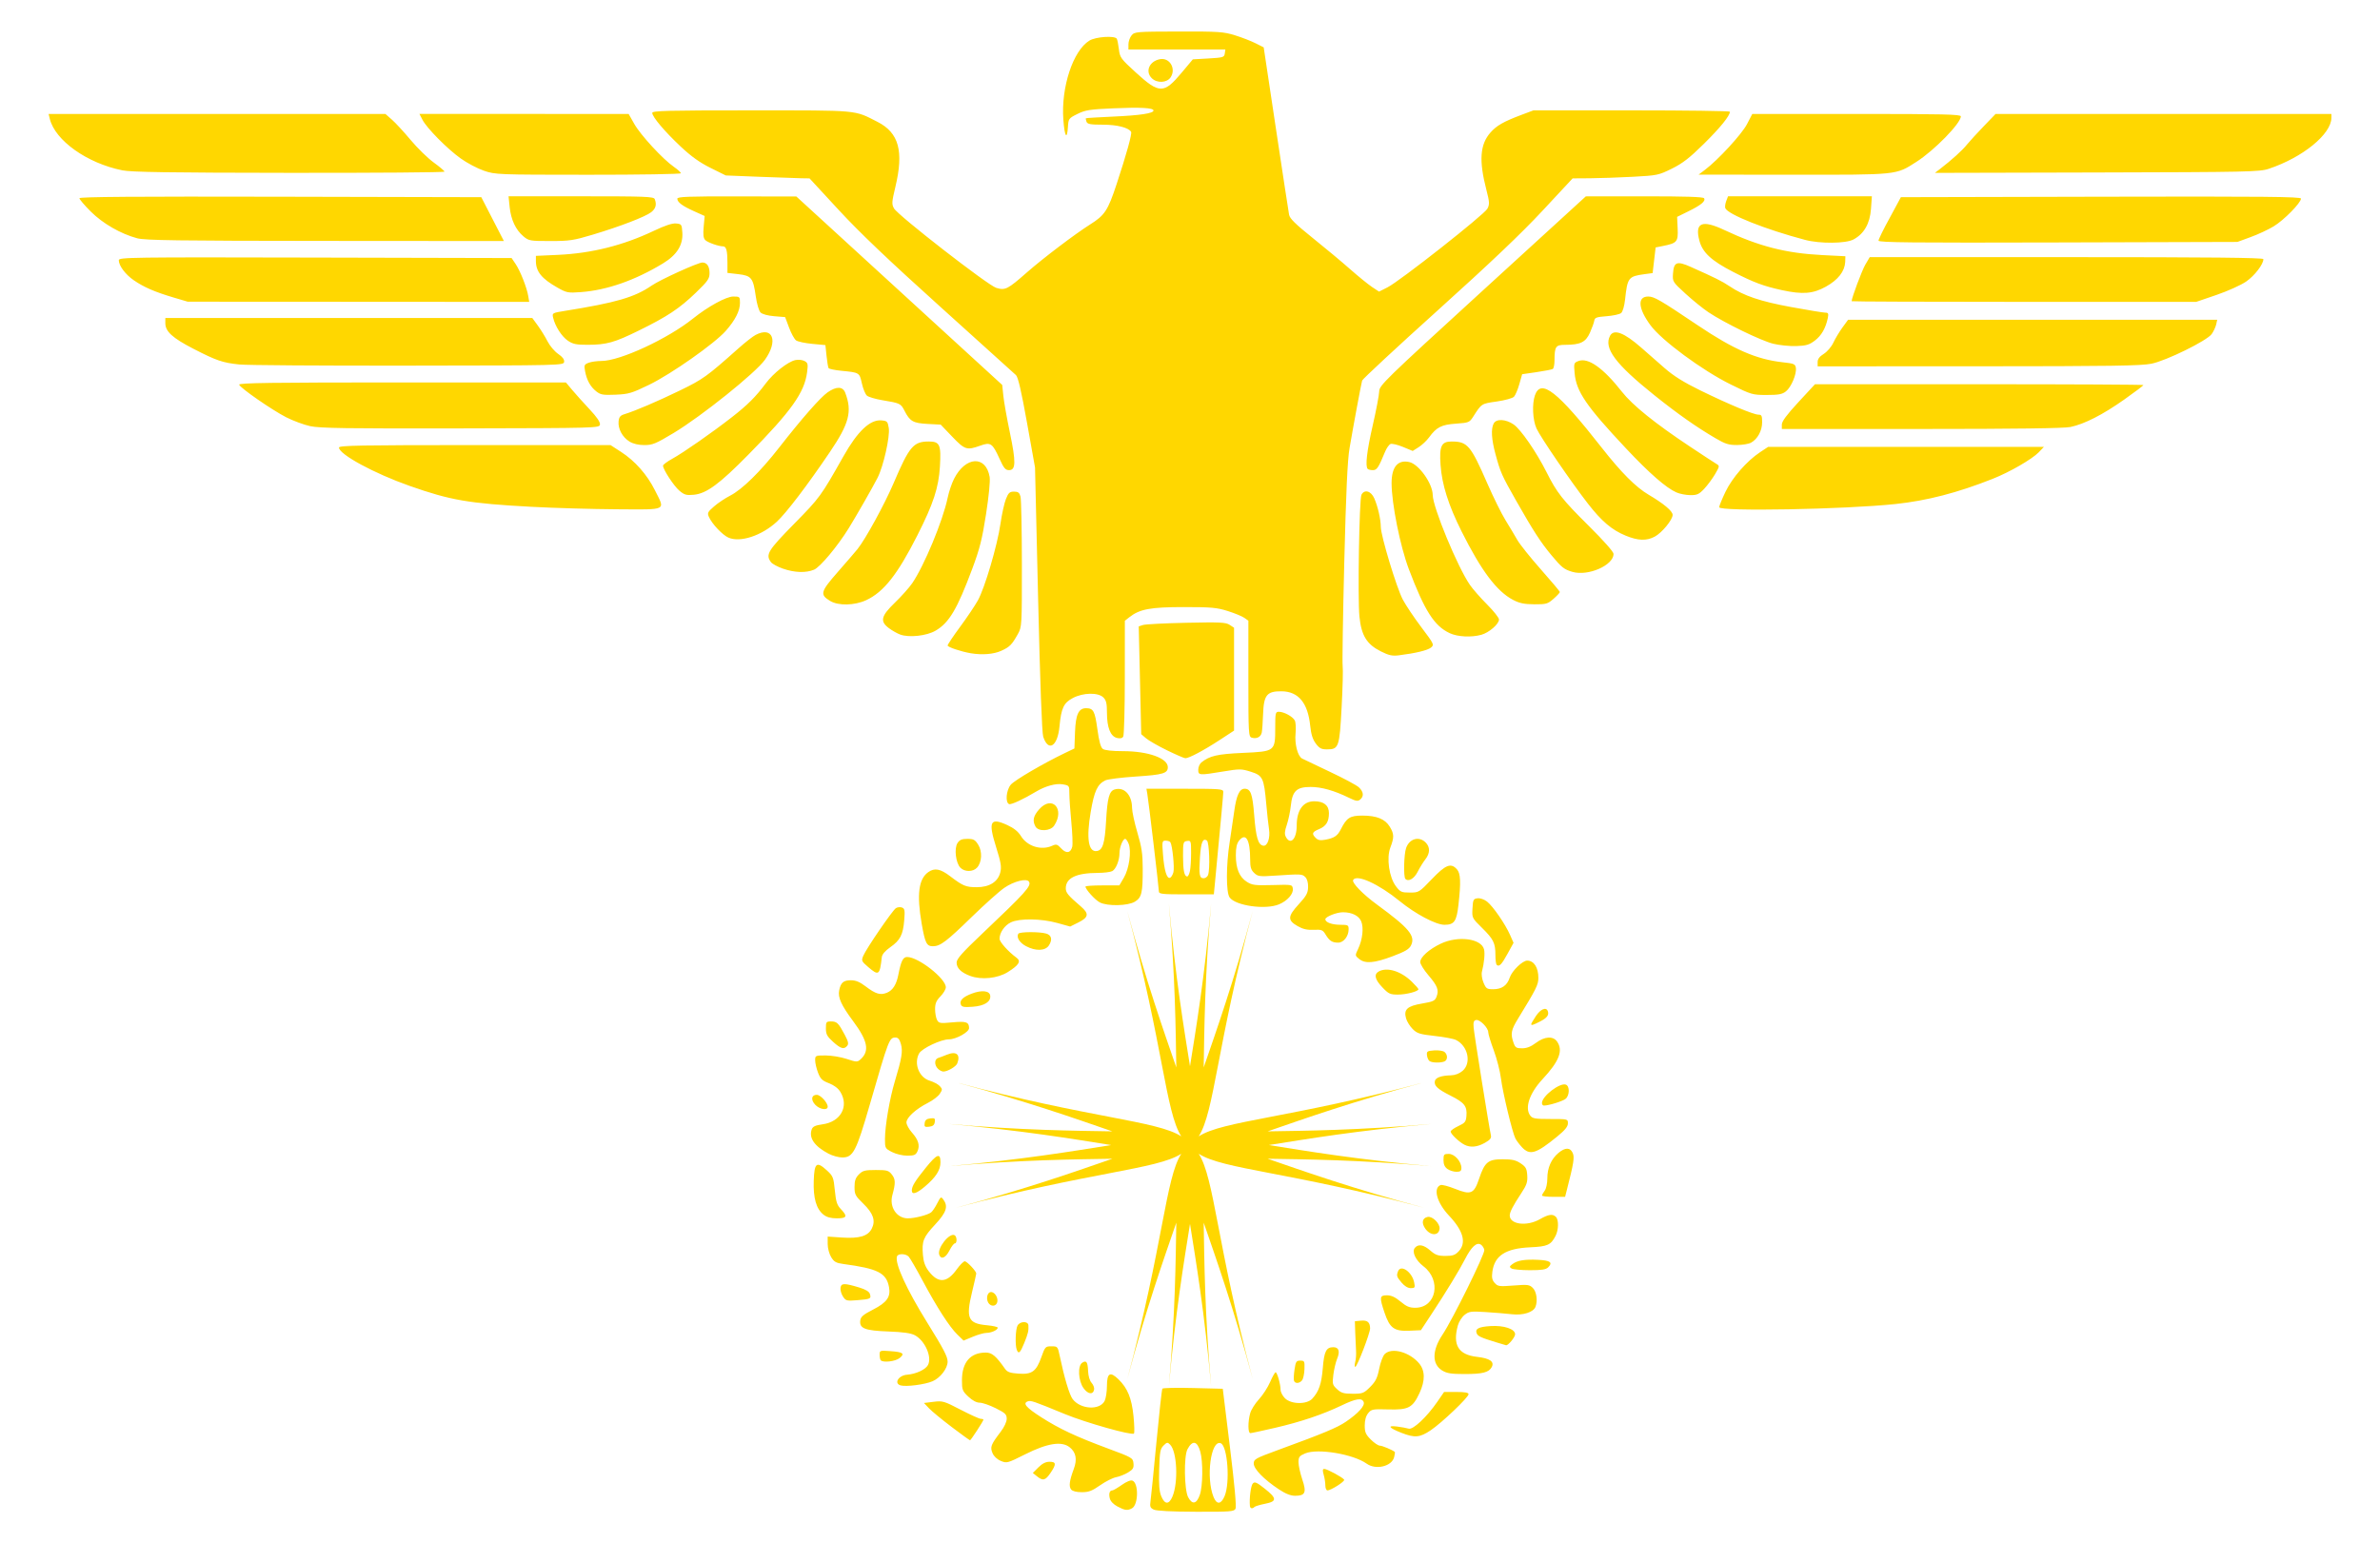 <?xml version="1.0" encoding="utf-8"?>

<!DOCTYPE svg PUBLIC "-//W3C//DTD SVG 1.1//EN" "http://www.w3.org/Graphics/SVG/1.1/DTD/svg11.dtd">
<svg version="1.1"
	 id="svg1923" xmlns:cc="http://web.resource.org/cc/" xmlns:dc="http://purl.org/dc/elements/1.1/" xmlns:rdf="http://www.w3.org/1999/02/22-rdf-syntax-ns#" xmlns:svg="http://www.w3.org/2000/svg" sodipodi:docbase="C:\Dokumente und Einstellungen\Richard\Desktop" sodipodi:docname="reichsadler.svg" sodipodi:version="0.32" inkscape:version="0.44.1" xmlns:inkscape="http://www.inkscape.org/namespaces/inkscape" xmlns:sodipodi="http://sodipodi.sourceforge.net/DTD/sodipodi-0.dtd" xmlns:ns1="http://sozi.baierouge.fr"
	 xmlns="http://www.w3.org/2000/svg" xmlns:xlink="http://www.w3.org/1999/xlink" x="0px" y="0px"
	 viewBox="-8.191 -33.676 2572.191 1668.11" enable-background="new -8.191 -33.676 2572.191 1668.11" xml:space="preserve"
	>
<sodipodi:namedview  id="base" inkscape:window-height="969" inkscape:pageshadow="2" inkscape:window-width="1280" inkscape:window-x="-4" inkscape:current-layer="svg1923" inkscape:pageopacity="0.0" inkscape:window-y="-4" bordercolor="#666666" gridtolerance="10.0" objecttolerance="10.0" inkscape:cx="648.5" inkscape:cy="423" guidetolerance="10.0" inkscape:zoom="0.44562648" pagecolor="#ffffff" borderopacity="1.0">
	</sodipodi:namedview>
<g>
	<path fill="gold" id="path1932" d="M1238.742,1598.037c-3.831-1.838-4.372-3.231-3.521-9.054
		c0.542-3.773,3.425-32.368,6.385-63.516c2.96-31.129,5.843-57.306,6.423-58.157
		c0.58-0.832,15.516-1.161,33.18-0.696l32.116,0.812l7.739,63.149c4.972,40.397,7.139,64.368,6.036,66.534
		c-1.567,3.057-5.553,3.366-42.776,3.25C1258.109,1600.282,1241.644,1599.43,1238.742,1598.037z M1258.96,1583.895
		c6.462-15.458,4.953-48.6-2.554-56.106c-2.767-2.767-3.405-2.689-7.12,1.026
		c-3.56,3.56-4.14,6.771-4.701,25.944c-0.484,16.445,0.097,23.642,2.322,28.962
		C1250.66,1592.736,1255.226,1592.794,1258.96,1583.895z M1288.522,1582.076c3.289-9.461,3.56-35.811,0.503-46.684
		c-3.27-11.705-8.532-12.692-13.852-2.612c-4.044,7.623-3.521,43.802,0.735,51.869
		c4.43,8.358,9.171,7.391,12.614-2.573H1288.522z M1315.26,1583.566c6.172-14.472,3.25-54.423-4.16-57.267
		c-10.718-4.102-16.213,37.417-7.7,58.234C1306.825,1592.891,1311.448,1592.504,1315.26,1583.566z
		 M1199.507,1594.671c-4.314-2.283-7.526-5.649-8.281-8.706c-1.316-5.243-0.213-8.687,2.786-8.687
		c0.967,0,5.533-2.67,10.138-5.901c5.108-3.599,9.596-5.417,11.531-4.682c6.868,2.631,6.481,26.215-0.484,29.949
		C1210.244,1599.275,1207.613,1598.947,1199.507,1594.671z M1342.675,1594.207c-0.832-8.087,0.967-22.172,3.115-24.397
		c2.109-2.206,4.218-1.296,12.885,5.572c13.311,10.505,13.388,13.795,0.348,16.348
		c-5.514,1.103-10.66,2.631-11.454,3.444c-2.167,2.206-4.624,1.722-4.895-0.967L1342.675,1594.207z
		 M1373.862,1576.059c-16.077-10.621-27.067-21.92-27.067-27.821c0-4.663,1.761-5.649,25.635-14.394
		c49.799-18.206,64.425-24.3,74.002-30.82c13.35-9.093,20.721-17.238,19.192-21.204
		c-1.857-4.856-8.164-3.928-23.758,3.56c-20.585,9.867-44.343,17.857-72.164,24.3
		c-13.466,3.134-25.441,5.688-26.602,5.688c-2.631,0-2.728-12.227-0.155-21.456c1.045-3.811,5.32-10.621,9.48-15.11
		c4.14-4.508,9.577-12.904,12.072-18.67s5.166-10.505,5.901-10.525c1.702-0.039,5.398,12.924,5.398,18.921
		c0.019,2.438,2.147,6.578,4.759,9.19c6.655,6.636,23.603,6.868,29.524,0.406c7.178-7.855,9.964-16,11.357-33.18
		c1.451-18.012,3.695-22.442,11.376-22.442c5.959,0,7.429,4.527,4.082,12.537c-1.49,3.599-3.328,11.337-4.063,17.2
		c-1.238,9.983-0.987,11.008,4.005,15.613c4.469,4.16,7.178,4.953,16.87,4.953c10.796,0,12.034-0.484,18.902-7.332
		c5.94-5.959,7.778-9.674,9.751-19.676c1.335-6.771,4.024-13.93,5.978-15.884
		c7.507-7.487,26.796-2.264,37.166,10.06c6.539,7.758,6.694,18.651,0.484,32c-7.449,16-11.937,18.38-33.567,17.78
		c-17.142-0.484-18.476-0.232-21.959,4.063c-2.438,2.979-3.715,7.565-3.715,13.253
		c0,7.294,1.045,9.732,6.578,15.265c3.618,3.618,8.01,6.578,9.77,6.578c2.573,0,13.659,4.663,16.155,6.791
		c0.309,0.271,0,2.786-0.716,5.611c-2.515,10.022-19.734,14.143-29.64,7.1
		c-14.588-10.389-52.914-16.813-66.476-11.144c-6.346,2.67-7.255,3.869-7.255,9.538
		c0,3.579,1.838,11.918,4.063,18.535c4.817,14.239,3.289,17.741-7.719,17.741c-4.856,0-10.331-2.186-17.645-7.023
		H1373.862z M1149.475,1576.33c-2.689-3.25-1.896-9.538,2.786-22.075c3.928-10.505,2.496-18.128-4.411-23.604
		c-8.668-6.868-24.068-4.43-48.077,7.623c-19.212,9.635-19.889,9.809-26.331,7.12
		c-4.082-1.702-7.545-4.992-8.996-8.493c-2.728-6.559-1.741-9.093,8.784-22.907c3.928-5.127,6.578-10.834,6.578-14.104
		c0-4.817-1.509-6.268-11.918-11.473c-6.559-3.27-14.336-5.939-17.277-5.939c-3.424,0-7.855-2.36-12.266-6.52
		c-6.365-5.998-6.907-7.41-6.907-17.606c0-19.521,9.016-30.046,25.732-30.046c6.733,0,11.028,3.618,20.856,17.606
		c2.418,3.463,5.378,4.508,14.53,5.166c14.568,1.064,19.212-2.322,24.803-18.109
		c3.908-11.008,4.314-11.434,10.815-11.434c6.655,0,6.81,0.194,8.996,10.641
		c4.895,23.371,10.37,41.654,13.852,46.336c8.397,11.241,29.369,12.46,34.631,2.031
		c1.335-2.67,2.457-9.886,2.476-16.039c0.019-14.123,3.386-16.116,12.421-7.352
		c9.867,9.577,14.336,20.469,16.29,39.894c0.948,9.538,1.18,17.993,0.484,18.767
		c-2.09,2.36-51.928-11.666-74.641-21.03c-34.341-14.143-36.856-14.994-40.242-13.698
		c-5.514,2.109-1.644,6.636,14.626,17.064c19.56,12.537,37.553,20.991,72.048,33.799
		c26.331,9.77,27.105,10.215,27.686,16.039c0.503,4.992-0.445,6.617-5.804,9.886
		c-3.521,2.148-9.364,4.469-13.001,5.146c-3.618,0.696-11.376,4.604-17.238,8.726
		c-8.706,6.094-12.324,7.468-19.773,7.468c-5.727,0-10.022-1.083-11.512-2.883L1149.475,1576.33z M1424.184,1571.938
		c0-2.941-0.812-8.164-1.799-11.608c-1.374-4.798-1.2-6.268,0.716-6.268c2.979,0,19.927,9.209,21.417,11.647
		c1.103,1.76-14.239,11.569-18.089,11.569c-1.238,0-2.244-2.399-2.244-5.34H1424.184z M1112.522,1562.033
		l-4.489-3.618l6.056-6.056c4.16-4.14,7.913-6.036,11.995-6.036c7.294,0,7.526,2.592,1.045,12.111
		C1121.596,1566.579,1118.945,1567.237,1112.522,1562.033z M1020.392,1508.77
		c-10.409-7.874-21.417-16.929-24.474-20.14l-5.514-5.824l10.351-1.296c9.828-1.219,11.376-0.754,29.253,8.551
		c10.389,5.398,20.179,9.828,21.765,9.828s2.883,0.406,2.883,0.929c0,1.432-13.562,22.288-14.491,22.288
		c-0.445,0-9.345-6.443-19.773-14.336L1020.392,1508.77z M1506.409,1515.039c-13.698-5.378-15.652-8.145-4.837-6.81
		c4.798,0.6,10.486,1.625,12.653,2.302c4.74,1.432,19.579-12.498,31.052-29.156l7.236-10.505h13.233
		c9.267,0,13.214,0.716,13.214,2.399c0,3.424-28.73,30.82-40.958,39.062
		C1526.278,1520.204,1520.783,1520.688,1506.409,1515.039z M1162.786,1466.69c-5.669-7.971-6.462-24.145-1.335-27.434
		c4.527-2.902,5.901-0.909,6.327,9.267c0.213,5.166,1.741,10.254,3.773,12.479
		c1.857,2.07,3.095,5.34,2.728,7.274C1173.137,1474.178,1167.565,1473.423,1162.786,1466.69z M965.175,1463.788
		c-7.565-2.128-2.341-10.815,6.926-11.55c9.712-0.774,19.966-5.514,22.617-10.467
		c4.624-8.629-3.27-26.486-14.259-32.252c-4.276-2.244-12.711-3.424-28.343-4.005
		c-25.461-0.929-31.555-3.27-30.588-11.685c0.484-4.256,3.018-6.443,14.065-12.111
		c14.704-7.565,18.979-13.601,17.045-24.029c-2.863-15.516-11.937-20.121-49.49-25.151
		c-7.719-1.045-9.925-2.283-13.04-7.391c-2.128-3.482-3.753-9.654-3.773-14.201v-8.029l15.168,1.026
		c18.883,1.296,28.247-1.432,32.387-9.441c4.489-8.687,1.838-16.58-9.112-27.202
		c-8.571-8.319-9.422-9.944-9.422-17.993c0-6.81,1.083-9.944,4.74-13.601c4.14-4.14,6.501-4.74,18.244-4.74
		c12.208,0,13.872,0.464,17.432,4.992c3.908,4.972,4.005,9.325,0.484,22.094
		c-3.541,12.827,4.643,25.151,16.697,25.151c7.603,0,21.378-3.541,25.248-6.501c1.412-1.083,4.353-5.456,6.52-9.712
		c3.734-7.294,4.121-7.545,6.636-4.121c5.436,7.449,3.308,13.93-8.88,27.028
		c-12.847,13.814-14.452,17.838-13.195,32.909c0.619,7.487,2.36,12.382,6.21,17.451
		c10.273,13.446,19.715,12.885,30.259-1.799c3.482-4.856,7.429-8.822,8.745-8.822
		c2.38,0,12.421,10.68,12.421,13.195c0,0.716-2.07,9.79-4.566,20.179c-6.849,28.266-4.314,33.896,16.039,35.734
		c6.462,0.6,11.744,1.799,11.744,2.67c0,2.438-6.907,5.611-12.189,5.611c-2.593,0-9.209,1.857-14.723,4.16
		l-10.022,4.16l-6.694-6.501c-8.493-8.223-22.056-29.272-37.804-58.718c-6.771-12.672-13.485-24.203-14.917-25.635
		c-3.27-3.27-11.395-3.386-12.518-0.174c-2.592,7.41,10.138,35.27,32.716,71.661
		c17.78,28.653,21.978,36.701,21.978,42.176c0,7.274-7.855,17.509-16.271,21.146
		c-8.126,3.541-28.498,6.191-34.515,4.489V1463.788z M1390.307,1458.777c-0.484-1.335-0.232-6.771,0.561-12.092
		c1.277-8.648,1.954-9.674,6.249-9.674c4.508,0,4.798,0.58,4.489,9.267c-0.174,5.108-1.354,10.544-2.651,12.092
		C1396.092,1461.834,1391.468,1462.028,1390.307,1458.777z M1550.481,1447.691
		c-11.202-6.81-11.086-21.727,0.309-38.733c10.834-16.213,45.852-87.1,45.195-91.511
		c-0.31-2.128-2.051-4.798-3.85-5.92c-4.43-2.767-10.196,2.534-16.813,15.458
		c-6.172,12.092-20.43,35.483-36.14,59.337l-11.724,17.799l-12.576,0.561c-16.232,0.716-21.088-2.786-26.68-19.328
		c-5.727-16.948-5.456-18.96,2.554-18.96c4.682,0,8.899,1.935,14.684,6.771c6.462,5.378,9.732,6.752,16.136,6.694
		c22.636-0.174,28.324-29.794,8.61-44.827c-8.455-6.462-12.769-15.71-9.267-19.908
		c3.715-4.469,9.48-3.482,16.735,2.902c5.475,4.798,8.3,5.804,16.31,5.804c8.01,0,10.525-0.909,14.452-5.127
		c8.435-9.112,4.837-22.114-10.621-38.462c-13.079-13.852-17.471-29.794-9.054-33.025
		c1.528-0.58,8.59,1.277,15.729,4.14c17.045,6.81,20.353,5.417,25.867-10.931
		c6.094-18.09,9.712-21.069,25.441-21.069c10.235,0,14.278,0.909,19.483,4.411
		c5.63,3.773,6.655,5.669,7.12,13.059c0.464,7.197-0.619,10.409-6.462,19.231
		c-8.803,13.311-12.46,20.353-12.46,23.99c0,9.828,18.515,12.15,32.6,4.082
		c9.325-5.32,13.833-5.978,17.316-2.476c3.134,3.134,2.941,14.085-0.387,20.508
		c-5.108,9.886-8.687,11.492-27.279,12.343c-26.738,1.219-38.675,8.919-41.035,26.447
		c-0.832,6.288-0.252,9.016,2.573,12.15c3.347,3.715,4.953,3.928,20.43,2.709
		c15.381-1.2,17.141-0.967,20.798,2.709c3.966,3.966,5.34,13.775,2.825,20.295
		c-2.264,5.901-13.446,9.441-25.461,8.048c-6.094-0.697-18.922-1.761-28.498-2.36
		c-15.826-1.006-17.896-0.716-22.675,3.057c-2.883,2.283-6.133,7.371-7.236,11.318
		c-5.901,21.243,0.484,31.768,20.701,34.051c13.833,1.567,19.018,5.185,15.865,11.066
		c-3.095,5.785-9.944,7.526-29.524,7.507c-14.239,0-18.999-0.754-23.991-3.811H1550.481z M1456.455,1438.463
		c0.774-2.941,1.18-8.377,0.909-12.092c-0.271-3.734-0.658-12.44-0.871-19.347l-0.387-12.576l6.578-0.638
		c6.965-0.658,9.77,1.722,9.867,8.377c0.058,4.953-14.027,41.557-16,41.577c-0.812,0-0.851-2.38-0.097-5.301
		H1456.455z M943.739,1436.683c-0.716-0.716-1.296-3.424-1.296-6.036c0-4.605,0.348-4.721,11.57-3.908
		c13.891,1.006,16.039,2.612,9.983,7.526C959.564,1437.863,946.467,1439.411,943.739,1436.683z M1090.66,1425.229
		c-1.896-4.914-1.354-22.017,0.832-26.08c2.573-4.817,11.434-5.088,11.763-0.348
		c0.387,5.824-0.329,8.88-4.566,19.347C1094.375,1428.77,1092.614,1430.337,1090.66,1425.229z M1608.948,1417.239
		c-16.697-5.108-20.005-6.617-21.204-9.751c-1.896-4.934,2.07-7.004,14.994-7.836
		c14.394-0.909,26.525,3.134,26.525,8.861c0,3.192-7.565,12.343-9.79,11.86
		c-0.464-0.097-5.204-1.509-10.525-3.134V1417.239z M1060.904,1375.74c-3.424-3.424-2.921-11.202,0.793-12.634
		c3.928-1.509,8.803,4.585,8.029,10.022c-0.658,4.566-5.456,5.978-8.822,2.612V1375.74z M902.839,1367.711
		c-1.799-2.728-2.979-6.984-2.631-9.441c0.735-5.146,4.102-5.185,20.411-0.252
		c6.617,2.012,10.525,4.372,11.299,6.83c1.664,5.243,0.774,5.707-13.349,6.83
		c-11.782,0.948-12.653,0.735-15.729-3.966V1367.711z M1506.583,1352.697c-5.34-6.327-5.688-7.468-3.831-12.266
		c2.96-7.739,15.149,0.677,17.412,12.015c1.142,5.669,0.813,6.21-3.676,6.21
		C1513.393,1358.656,1509.756,1356.47,1506.583,1352.697z M1625.393,1337.413c-2.476-1.567-2.341-2.244,0.967-4.74
		c5.301-4.005,13.233-5.32,27.898-4.605c13.079,0.619,16,2.844,10.738,8.106c-2.399,2.399-7.003,3.115-19.908,3.095
		c-9.229-0.019-18.09-0.851-19.695-1.857V1337.413z M1006.926,1322.69c-2.689-7.003,11.183-24.571,16.697-21.166
		c2.554,1.587,2.651,8.764,0.116,8.764c-1.045,0-3.676,3.482-5.843,7.739c-4.082,7.99-8.919,10.041-10.97,4.662
		H1006.926z M1532.256,1294.424c-4.45-6.23-3.386-11.589,2.534-12.75c5.185-1.025,13.485,7.274,12.846,12.847
		C1546.728,1302.298,1537.828,1302.24,1532.256,1294.424z M881.906,1279.314c-7.913-6.23-11.299-17.935-10.641-36.74
		c0.658-19.483,3.076-21.359,14.22-11.163c6.617,6.075,7.197,7.507,8.571,21.533
		c1.219,12.421,2.341,15.942,6.539,20.314c7.487,7.816,6.559,9.944-4.334,9.944
		C889.78,1283.203,885.33,1281.984,881.906,1279.314z M1658.341,1258.535c0.039-0.812,1.335-3.154,2.902-5.224
		c1.606-2.109,2.844-7.894,2.844-13.233c0-11.357,4.179-20.953,11.995-27.531c7.274-6.114,12.634-6.133,15.42-0.039
		c2.128,4.682,1.122,11.008-6.365,40.222l-1.857,7.255h-12.498c-6.868,0-12.479-0.658-12.44-1.451L1658.341,1258.535
		z M977.267,1253.08c0-4.546,3.424-10.138,15.052-24.532c12.111-15.013,15.903-16.426,15.903-5.94
		c0,8.455-4.934,16.155-16.851,26.254C982.278,1256.562,977.267,1258.052,977.267,1253.08z M1556.169,1229.882
		c-3.018-2.128-4.295-4.992-4.295-9.674c0-6.075,0.503-6.655,5.669-6.655c6.346,0,13.678,8.203,13.678,15.284
		c0,3.134-1.2,4.063-5.378,4.063C1562.883,1232.9,1558.529,1231.546,1556.169,1229.882z M887.284,1213.341
		c-15.323-8.068-21.572-17.161-18.167-26.37c1.122-3.038,3.889-4.314,11.705-5.398
		c19.599-2.689,28.75-19.386,19.212-35.037c-2.36-3.869-6.83-7.255-12.382-9.383
		c-7.236-2.767-9.19-4.643-11.763-11.415c-1.703-4.45-3.096-10.447-3.096-13.35
		c0-5.108,0.29-5.243,11.299-5.243c6.23,0,16.445,1.683,22.713,3.753c10.718,3.541,11.608,3.56,15.033,0.484
		c9.964-8.958,7.835-19.966-7.894-41.151c-12.943-17.412-16.735-25.731-15.187-33.393
		c1.683-8.435,4.605-10.95,12.692-10.95c5.204,0,9.577,1.799,15.729,6.481
		c10.97,8.377,16.097,9.906,23.236,6.965c6.268-2.612,10.177-8.726,12.247-19.25
		c2.979-15.091,5.088-19.347,9.538-19.347c12.111,0,41.828,23.255,41.828,32.735c0,2.128-2.612,6.559-5.804,9.828
		c-4.508,4.605-5.804,7.681-5.804,13.736c0,4.276,0.948,9.577,2.109,11.744c1.954,3.637,3.25,3.85,16.697,2.592
		c14.781-1.393,17.838-0.329,17.915,6.191c0.058,4.314-13.988,12.169-21.746,12.169
		c-8.648,0-29.369,9.828-32.31,15.342c-5.862,10.931,0.019,25.925,11.511,29.369
		c4.237,1.277,9.132,3.889,10.892,5.824c2.96,3.289,2.96,3.869-0.019,8.397
		c-1.741,2.689-7.487,7.062-12.75,9.732c-13.04,6.597-23.255,15.903-23.255,21.146
		c0,2.36,2.651,7.255,5.881,10.873c7.062,7.913,8.88,14.065,6.017,20.372c-1.819,3.966-3.502,4.701-10.97,4.701
		c-5.03,0-12.111-1.683-16.484-3.908c-7.449-3.811-7.661-4.198-7.661-14.027
		c0.019-14.181,5.108-44.034,10.66-62.355c7.565-25.093,8.764-32.426,6.597-40.3
		c-1.393-5.05-3.038-7.1-5.688-7.1c-6.888,0-7.313,1.103-27.976,72.551
		c-14.665,50.689-17.973,57.074-29.698,57.074C898.196,1217.423,891.521,1215.585,887.284,1213.341z M1636.633,1206.298
		c-2.728-2.941-5.881-7.139-7.023-9.345c-3.347-6.52-13.736-49.741-15.652-65.025
		c-0.967-7.778-4.45-21.398-7.739-30.259c-3.289-8.842-5.978-17.645-5.978-19.54
		c0-4.875-9.074-14.085-13.098-13.291c-2.631,0.522-3.212,2.283-2.689,8.358
		c0.619,7.468,16.774,108.092,18.631,116.198c0.716,3.095-0.774,4.972-6.539,8.223
		c-8.261,4.643-15.652,5.32-22.075,2.012c-5.804-2.979-14.858-11.628-14.858-14.201
		c0-1.161,3.695-3.811,8.222-5.92c7.255-3.366,8.3-4.663,8.822-10.989c0.871-10.467-2.128-14.336-16.754-21.707
		c-14.452-7.274-18.341-10.854-17.374-15.922c0.735-3.811,6.81-5.998,17.451-6.268
		c4.546-0.136,9.113-1.896,12.537-4.837c9.828-8.455,5.785-27.067-7.274-33.432
		c-2.573-1.258-12.885-3.192-22.946-4.295c-16.058-1.78-18.96-2.689-23.72-7.449
		c-2.979-2.979-6.21-8.145-7.158-11.492c-2.767-9.674,1.219-13.388,17.354-16.097
		c11.956-2.031,13.911-2.941,15.594-7.371c2.747-7.236,1.064-11.628-8.861-23.274
		c-4.837-5.649-8.784-12.053-8.784-14.181c0-5.301,9.635-13.93,22.23-19.889
		c18.728-8.861,43.802-5.553,46.742,6.172c1.103,4.392,0.135,14.684-2.225,23.894
		c-0.774,2.941-0.077,7.894,1.664,12.092c2.689,6.423,3.676,7.1,10.389,7.1c9.364,0,15.11-4.005,17.896-12.498
		c2.457-7.41,13.833-18.476,18.96-18.438c7.294,0.058,12.034,7.468,12.034,18.747
		c0,7.313-2.322,11.956-21.978,43.995c-7.507,12.247-8.281,16.29-4.914,25.944
		c1.857,5.359,2.979,6.094,9.325,6.094c4.992,0,9.538-1.78,14.8-5.765c9.422-7.12,18.631-7.739,22.965-1.548
		c6.83,9.732,2.38,21.282-15.71,40.706c-14.065,15.129-19.444,30.975-13.33,39.255
		c2.418,3.289,5.204,3.773,21.765,3.773c18.883,0,18.999,0.019,18.999,4.74c0,3.463-3.154,7.332-11.608,14.239
		c-22.829,18.67-29.524,20.682-38.094,11.492L1636.633,1206.298z M991.139,1180.315
		c0.464-3.308,2.09-4.663,6.114-5.127c4.759-0.542,5.398-0.039,4.837,3.869c-0.464,3.308-2.09,4.663-6.114,5.127
		C991.216,1184.727,990.578,1184.224,991.139,1180.315z M872.89,1160.446c-5.011-5.34-4.179-10.738,1.645-10.738
		c4.043,0,11.802,8.435,11.802,12.827C886.336,1166.888,877.668,1165.534,872.89,1160.446z M1658.283,1158.55
		c0-7.391,19.444-22.307,25.867-19.85c4.237,1.625,4.082,11.531-0.232,15.265
		c-3.018,2.612-18.225,7.352-23.584,7.352C1659.211,1161.316,1658.283,1160.078,1658.283,1158.55z M1005.456,1121.5
		c-4.043-4.044-3.869-10.37,0.348-11.666c1.857-0.58,5.998-2.128,9.19-3.444c10.351-4.256,15.11-0.348,11.376,9.364
		c-1.316,3.424-10.467,8.803-15.013,8.803c-1.567,0-4.218-1.374-5.901-3.057V1121.5z M1536.919,1113.316
		c-1.296-0.832-2.592-3.657-2.902-6.268c-0.464-4.314,0.232-4.798,7.835-5.359
		c4.605-0.329,9.616,0.445,11.124,1.702c3.695,3.057,3.521,8.842-0.29,10.312
		c-4.256,1.625-12.904,1.412-15.768-0.387H1536.919z M892.14,1092.402c-6.5-5.881-7.739-8.203-7.739-14.51
		c0-6.984,0.387-7.507,5.572-7.507c6.327,0,7.99,1.606,14.8,14.433c3.811,7.139,4.392,9.809,2.67,11.898
		c-3.502,4.198-6.946,3.231-15.303-4.314V1092.402z M1646.675,1073.229c0-0.542,2.283-4.469,5.088-8.706
		c4.992-7.526,11.163-10.08,12.846-5.262c1.49,4.256-0.812,7.313-8.416,11.202
		c-7.739,3.947-9.519,4.469-9.519,2.767H1646.675z M1030.278,1052.199c-1.683-4.411,2.012-8.184,11.666-11.86
		c10.776-4.121,19.289-3.231,20.044,2.09c0.948,6.617-6.21,11.183-18.98,12.092
		C1033.645,1055.198,1031.265,1054.773,1030.278,1052.199z M1485.804,1033.529c-8.222-8.609-9.403-14.201-3.715-17.257
		c9.054-4.837,23.874-0.213,35.444,11.066c3.986,3.889,7.255,7.584,7.255,8.223c0,2.36-13.156,5.804-22.21,5.804
		c-8.397,0-10.099-0.793-16.774-7.836H1485.804z M1040.494,1021.244c-9.964-3.695-14.858-8.493-14.82-14.53
		c0.019-3.928,6.017-10.699,27.57-31.11c47.013-44.576,53.456-51.734,50.67-56.261
		c-2.476-3.986-16.368-0.522-26.776,6.694c-5.456,3.773-21.224,17.877-35.057,31.342
		c-27.453,26.718-34.07,31.729-42.002,31.729c-6.791,0.019-8.493-3.366-12.131-24.203
		c-5.514-31.69-3.366-48.6,7.158-55.952c6.791-4.779,12.963-3.599,23.584,4.469
		c13.93,10.602,16.967,11.86,28.788,11.86c13.64,0,22.868-5.804,25.403-16
		c1.49-5.94,0.697-10.66-4.566-27.473c-8.668-27.666-6.385-32.155,12.072-23.7
		c7.197,3.289,11.782,6.984,14.878,11.995c6.868,11.105,21.978,15.748,33.761,10.37
		c4.334-1.973,5.475-1.625,9.654,2.883c5.456,5.881,10.215,5.146,11.956-1.799
		c0.638-2.534,0.194-14.452-0.987-26.486c-1.161-12.053-2.128-25.906-2.128-30.82
		c0-8.822-0.077-8.919-7.41-10.177c-7.216-1.2-18.554,1.915-28.382,7.797
		c-13.891,8.339-27.086,14.452-29.311,13.601c-4.295-1.664-3.192-14.916,1.741-20.914
		c4.005-4.837,35.038-23.004,58.854-34.438l9.964-4.779l0.658-17.703c0.716-19.134,3.869-25.867,12.072-25.809
		c7.797,0.058,9.383,3.038,12.073,22.501c1.838,13.427,3.599,19.792,5.901,21.495
		c2.09,1.528,10.041,2.418,21.901,2.418c27.086,0,48.348,7.603,48.348,17.316c0,6.655-5.262,8.203-34.302,10.099
		c-15.71,1.025-30.665,2.902-33.219,4.16c-8.61,4.218-11.956,11.434-15.845,34.244
		c-4.856,28.44-2.515,43.453,6.578,42.157c6.423-0.929,8.706-8.242,10.06-32.522
		c1.374-24.668,3.386-32.174,9.035-33.973c10.389-3.289,18.96,5.649,19.038,19.85
		c0.019,4.043,2.612,16.058,5.765,26.699c4.682,15.807,5.746,22.926,5.765,38.926
		c0.058,26.293-1.122,31.265-8.474,35.753c-7.565,4.605-29.62,5.069-37.92,0.774
		c-5.127-2.651-15.478-14.104-15.478-17.122c0-0.697,8.242-1.258,18.302-1.258h18.302l4.914-8.397
		c5.669-9.693,8.319-28.44,5.146-36.585c-1.141-2.941-2.825-5.32-3.734-5.32c-2.496,0-6.172,9.093-6.172,15.265
		c0,7.99-3.773,17.432-7.816,19.599c-1.954,1.045-9.035,1.915-15.748,1.935
		c-23.294,0.097-34.476,5.495-34.476,16.697c0,4.721,2.534,7.758,16.213,19.502
		c9.19,7.874,8.571,11.84-2.728,17.432l-8.745,4.353l-13.949-3.869c-17.432-4.817-40.687-5.146-50.07-0.697
		c-6.83,3.231-12.305,11.144-12.305,17.78c0,3.444,9.422,13.949,18.38,20.508
		c5.166,3.773,2.554,8.01-9.577,15.555c-10.931,6.791-28.382,8.571-40.377,4.14H1040.494z M930.022,1011.512
		c-7.12-6.114-7.429-6.81-5.262-12.014c3.289-7.874,31.632-49.277,35.347-51.599
		c1.702-1.083,4.643-1.374,6.52-0.638c2.941,1.122,3.289,3.076,2.438,13.543
		c-1.258,15.826-4.334,21.823-15.013,29.291c-5.63,3.947-8.9,7.758-9.229,10.776
		C942.636,1020.547,941.533,1021.36,930.022,1011.512z M1609.316,1009.152c-0.735-0.735-1.335-5.475-1.335-10.563
		c0-12.943-2.051-17.103-14.472-29.33c-10.815-10.641-10.892-10.796-10.312-21.069
		c0.542-9.461,1.026-10.389,5.533-10.912c2.863-0.329,7.178,1.18,10.215,3.56
		c6.404,5.03,19.599,24.164,24.822,35.947l3.811,8.629l-6.52,11.879
		C1614.636,1009.017,1611.908,1011.764,1609.316,1009.152z M1460.711,1002.864c-4.508-3.637-4.508-3.734-1.122-10.854
		c4.759-9.983,6.23-22.887,3.366-29.794c-2.534-6.114-10.06-9.848-19.773-9.848
		c-6.791,0-18.999,4.856-18.999,7.565c0,3.366,7.12,5.978,16.31,5.978c8.164,0,8.842,0.368,8.842,4.895
		c0,7.545-5.436,14.452-11.357,14.414c-6.481-0.039-9.403-1.935-13.543-8.784
		c-3.018-4.992-4.256-5.475-12.924-5.088c-7.023,0.309-11.647-0.755-17.316-4.005
		c-11.008-6.327-10.815-10.428,1.122-23.487c8.358-9.132,10.06-12.227,10.215-18.612
		c0.135-4.759-1.006-8.842-2.999-10.854c-3.444-3.424-4.469-3.482-32.523-1.606
		c-17.006,1.141-18.709,0.929-22.733-2.883c-3.463-3.27-4.353-6.249-4.353-14.452
		c0-21.417-4.682-29.504-11.918-20.585c-2.554,3.173-3.56,7.603-3.56,15.865c0,14.491,3.811,23.681,11.976,28.808
		c5.669,3.579,8.842,3.966,27.686,3.444c21.069-0.6,21.282-0.561,21.92,3.927
		c0.793,5.572-5.862,13.137-14.897,16.909c-14.626,6.133-47.11,1.548-53.475-7.545
		c-3.831-5.456-3.792-34.786,0.077-59.357c1.587-10.118,3.831-25.345,4.992-33.857
		c2.302-16.929,5.669-24.184,11.202-24.184c6.539,0,8.532,5.495,10.351,28.634
		c1.896,23.971,4.218,31.845,9.674,32.909c4.663,0.89,7.874-8.3,6.327-18.012
		c-0.677-4.256-2.012-16.445-2.96-27.086c-2.515-28.189-3.753-30.762-16.774-34.863
		c-10.138-3.173-11.918-3.192-29.795-0.232c-25.944,4.314-26.931,4.237-26.931-1.935c0-2.825,1.528-6.346,3.386-7.855
		c8.861-7.139,17.161-9.054,44.808-10.312c34.883-1.567,34.999-1.645,34.999-27.241
		c0-16.058,0.271-17.2,3.966-17.2c5.495,0,14.878,5.127,17.161,9.364c1.026,1.935,1.412,8.242,0.851,14.007
		c-1.122,11.492,2.264,24.551,7.042,27.163c1.586,0.851,15.071,7.294,29.93,14.278
		c14.858,6.984,29.02,14.568,31.439,16.832c5.146,4.837,5.649,9.712,1.393,13.233
		c-2.515,2.089-4.527,1.761-12.092-1.935c-15.981-7.816-29.698-11.686-41.383-11.686
		c-15.245,0-19.773,4.295-21.475,20.392c-0.677,6.327-2.631,15.594-4.334,20.585
		c-2.36,6.926-2.592,10.002-0.967,13.059c4.953,9.248,11.686,2.206,11.686-12.189
		c0-16.735,6.907-26.37,18.921-26.37c10.409,0,15.903,4.431,15.903,12.808c0,9.287-2.979,14.104-10.796,17.354
		c-7.429,3.115-8.048,4.875-3.424,9.519c2.38,2.38,4.972,2.863,10.138,1.896
		c9.886-1.857,13.291-4.102,16.871-11.163c6.404-12.692,9.944-14.936,23.41-14.936
		c15.342,0,24.493,3.695,29.524,11.976c4.759,7.777,4.875,11.531,0.696,22.443
		c-4.392,11.511-1.393,32.29,6.056,42.08c4.643,6.094,5.998,6.694,14.975,6.694
		c9.751,0,10.022-0.174,23.739-14.51c14.955-15.652,20.605-17.877,27.125-10.66
		c4.024,4.45,4.43,13.872,1.664,38.443c-2.012,17.915-4.566,21.553-15.129,21.553
		c-9.267,0-31.362-11.686-48.426-25.616c-22.791-18.573-46.278-29.272-50.225-22.868
		c-1.799,2.883,10.273,15.342,26.041,26.873c34.496,25.248,41.538,33.722,36.45,43.937
		c-2.012,4.063-6.443,6.655-20.005,11.744c-19.831,7.429-29.465,8.203-36.024,2.883L1460.711,1002.864z
		 M1100.74,989.051c-7.023-3.695-10.718-9.654-8.377-13.466c1.354-2.167,22.442-2.322,29.988-0.213
		c5.959,1.664,7.139,6.617,3.038,12.885c-3.908,5.94-14.278,6.288-24.648,0.793V989.051z M1244.256,929.713
		c0-3.831-11.124-97.625-12.518-105.519l-0.929-5.32h41.538c38.288,0,41.557,0.252,41.538,3.386
		c-0.019,2.863-2.36,28.363-8.958,97.703l-1.258,13.059h-29.698
		C1247.255,933.021,1244.256,932.673,1244.256,929.713z M1259.966,909.128c1.335-5.011-1.064-28.866-3.27-32.445
		c-0.58-0.948-2.883-1.702-5.108-1.702c-3.85,0-3.986,0.697-2.863,15.11c1.296,16.929,4.082,26.215,7.526,25.054
		C1257.529,914.719,1259.193,912.03,1259.966,909.128L1259.966,909.128z M1297.383,912.223
		c2.38-6.249,1.374-35.85-1.296-37.495c-4.392-2.728-6.346,2.051-7.429,18.225
		c-1.238,18.883-0.58,22.655,3.986,22.655C1294.539,915.609,1296.668,914.081,1297.383,912.223z M1277.882,907.619
		c0.658-3.328,1.2-12.092,1.2-19.483c0-12.827-0.194-13.408-4.353-12.808c-4.102,0.58-4.353,1.509-4.353,16.097
		c0,15.652,1.335,22.249,4.527,22.249C1275.87,913.674,1277.205,910.947,1277.882,907.619z M1510.685,916.325
		c-2.167-2.167-1.606-26.583,0.774-33.374c3.541-10.157,13.969-13.156,21.069-6.036
		c5.03,5.011,4.914,11.686-0.309,18.322c-2.283,2.921-5.998,8.919-8.223,13.311
		c-3.811,7.565-9.944,11.144-13.311,7.777H1510.685z M1029.814,904.291c-5.088-5.069-6.965-20.972-3.173-26.738
		c2.283-3.482,4.721-4.508,10.68-4.508c6.617,0,8.28,0.89,11.666,6.288c4.624,7.391,4.063,18.96-1.238,24.803
		C1043.492,908.857,1034.438,908.934,1029.814,904.291z M1110.839,859.619c-3.366-6.288-2.283-11.279,3.986-18.438
		c13.93-15.865,28.15-0.542,16.29,17.548C1127.13,864.823,1113.916,865.404,1110.839,859.619z M1252.963,777.258
		c-9.577-4.682-19.753-10.505-22.597-12.963l-5.185-4.431l-1.335-58.254l-1.354-58.235l4.605-1.509
		c2.515-0.832,23.545-1.915,46.723-2.399c36.585-0.793,42.757-0.503,46.916,2.225l4.779,3.134v55.603v55.584
		l-15.303,10.022c-17.219,11.279-33.625,19.985-37.359,19.831c-1.354-0.058-10.312-3.927-19.889-8.609V777.258z
		 M1413.872,770.023c-3.366-4.489-5.108-10.002-6.056-19.231c-2.554-24.803-12.769-37.088-30.975-37.262
		c-15.845-0.155-19.212,4.005-19.947,24.609c-0.309,8.745-0.967,17.78-1.451,20.063
		c-1.006,4.759-5.649,7.081-10.854,5.436c-3.405-1.083-3.599-4.411-3.599-63.768v-62.646l-4.353-3.076
		c-2.399-1.703-10.447-5.011-17.896-7.371c-11.84-3.734-17.819-4.276-47.4-4.276
		c-36.044,0-47.807,2.167-58.892,10.892l-4.953,3.889l-0.039,61.291c0,33.703-0.793,62.491-1.722,63.961
		c-1.141,1.799-3.405,2.264-6.868,1.393c-6.965-1.761-10.718-11.299-10.718-27.221
		c0-10.06-0.793-13.427-3.869-16.503c-5.611-5.611-21.843-5.301-33.045,0.619
		c-9.867,5.224-12.518,10.892-14.394,30.781c-2.031,21.611-12.072,27.86-17.587,10.97
		c-1.374-4.179-3.386-58.718-5.495-148.779l-3.347-142.201l-8.668-48.368c-6.114-34.109-9.635-49.277-11.918-51.463
		c-1.799-1.702-38.501-34.863-81.606-73.693c-56.106-50.554-87.313-80.29-109.93-104.764l-31.574-34.175
		l-9.054-0.139c-4.972-0.077-25.345-0.791-45.253-1.585l-36.218-1.445l-16.387-8.118
		c-11.744-5.82-20.895-12.359-32.31-23.085c-17.451-16.389-30.762-32.155-30.762-36.419
		c0-2.314,16.194-2.728,106.892-2.728c117.804,0.002,110.897-0.627,136.59,12.45
		c23.081,11.755,28.537,31.636,19.25,70.4c-3.889,16.292-4.043,18.536-1.451,23.141
		c4.276,7.603,101.514,83.173,110.491,85.862c9.77,2.921,12.227,1.683,33.548-17.064
		c16.987-14.917,52.063-41.499,67.869-51.444c15.865-9.964,19.231-15.091,28.634-43.521
		c10.68-32.323,16.89-54.708,15.69-56.639c-2.825-4.572-15.245-7.708-30.53-7.708
		c-13.466,0-16.658-0.575-17.664-3.179c-0.658-1.749-0.967-3.428-0.658-3.73c0.29-0.304,13.601-1.134,29.543-1.842
		c28.885-1.285,43.511-3.488,43.511-6.555c0-2.91-14.046-3.678-43.531-2.38
		c-25.538,1.126-30.181,1.857-38.694,6.096c-9.383,4.67-9.693,5.096-10.254,14.007
		c-0.948,14.748-3.599,10.614-4.953-7.739c-2.592-35.148,10.467-74.784,28.227-85.607
		c6.791-4.142,27.337-5.522,29.524-1.985c0.638,1.039,1.664,6.149,2.283,11.353
		c1.064,8.963,2.031,10.296,18.322,25.169c25.403,23.189,30.239,23.216,49.451,0.261l12.131-14.487l16.967-0.967
		c15.768-0.9,16.987-1.273,17.567-5.32l0.619-4.353h-52.372h-52.372v-5.589c0-3.074,1.528-7.425,3.386-9.668
		c3.27-3.936,5.011-4.08,50.786-4.184c43.337-0.099,48.561,0.251,60.943,4.083
		c7.449,2.304,17.49,6.185,22.307,8.623l8.764,4.431l13.195,87.731c7.274,48.252,13.678,90.194,14.239,93.193
		c0.793,4.14,6.965,10.196,25.441,25.016c13.427,10.757,31.632,25.944,40.493,33.78
		c8.861,7.816,19.521,16.484,23.681,19.25l7.603,5.03l9.209-4.643c13.253-6.675,104.629-78.626,107.918-84.992
		c2.457-4.74,2.341-7.023-1.141-20.504c-8.145-31.505-6.907-48.89,4.372-61.733
		c6.655-7.586,14.143-11.862,33.528-19.161l12.982-4.883h106.177c58.389,0,106.177,0.652,106.177,1.451
		c-0.039,4.405-10.409,17.238-27.995,34.594c-15.613,15.41-23.042,21.169-34.728,26.943
		c-14.355,7.1-15.768,7.394-42.331,8.815c-15.11,0.807-35.908,1.525-46.201,1.592l-18.728,0.124l-32.542,34.949
		c-22.965,24.668-56.319,56.397-113.316,107.763c-44.421,40.048-81.141,74.157-81.625,75.802
		c-1.083,3.715-9.499,48.929-13.62,73.112c-2.225,12.982-3.773,46.839-5.707,123.821
		c-1.451,58.273-2.225,108.595-1.722,111.826c0.522,3.231,0.019,23.158-1.122,44.305
		c-2.302,43.415-3.057,45.601-15.864,45.601c-6.036,0-8.184-1.141-12.053-6.288L1413.872,770.023z M1484.16,670.385
		c-15.226-7.623-21.069-17.141-23.139-37.611c-1.993-19.676-0.213-127.071,2.186-131.676
		c3.173-6.172,10.351-4.16,13.852,3.869c3.869,8.842,6.984,22.501,7.062,30.897
		c0.058,9.635,17.103,65.954,23.758,78.51c3.27,6.172,12.305,19.657,20.102,29.988
		c13.659,18.109,14.007,18.863,10.428,21.862c-3.56,2.999-16.677,6.172-34.902,8.435
		c-7.042,0.871-10.757,0.039-19.347-4.276L1484.16,670.385z M1041.113,672.436
		c-10.68-1.799-25.151-6.636-25.151-8.416c0-1.045,6.036-10.08,13.427-20.082
		c7.371-10.002,16.019-22.829,19.192-28.517c7.545-13.485,21.108-59.492,24.513-83.134
		c1.47-10.235,4.121-22.21,5.881-26.602c2.689-6.752,4.044-7.971,8.745-7.971c4.431,0,5.843,1.083,7.004,5.32
		c0.793,2.921,1.451,35.792,1.49,73.035c0.039,66.438-0.039,67.85-4.276,75.453
		c-6.539,11.744-8.861,14.085-18.128,18.283c-8.068,3.676-20.488,4.663-32.697,2.631H1041.113z M964.692,652.199
		c-3.192-1.18-8.629-4.256-12.092-6.83c-10.022-7.468-8.726-13.079,6.404-27.686
		c6.984-6.733,15.362-16.116,18.612-20.837c12.943-18.825,33.277-67.811,38.346-92.363
		c1.316-6.385,4.411-15.632,6.907-20.547c12.382-24.513,34.496-25.712,38.501-2.089
		c0.716,4.314-0.832,20.469-3.869,40.087c-4.198,27.086-6.81,37.417-14.839,58.97
		c-16.348,43.821-25.016,58.486-39.661,67.057c-9.674,5.688-28.711,7.777-38.307,4.237L964.692,652.199z
		 M1558.646,650.729c-16.716-7.758-27.086-23.99-44.247-69.262c-9.364-24.745-18.631-70.946-18.631-92.982
		c0-17.47,6.713-25.48,19.096-22.752c10.331,2.264,25.248,23.197,25.364,35.599
		c0.116,13.291,26.912,78.046,40.242,97.257c3.212,4.643,11.589,14.181,18.612,21.185
		c7.023,7.023,12.769,14.297,12.769,16.155c0,4.895-10.738,14.201-19.018,16.503
		c-10.892,3.018-25.616,2.283-34.186-1.702L1558.646,650.729z M888.929,615.846
		c-11.26-6.868-10.467-9.828,8.377-31.342c9.403-10.718,18.979-21.843,21.282-24.706
		c8.609-10.718,29.195-48.348,38.984-71.236c17.064-39.894,21.398-45.021,38.094-45.021
		c11.86,0,13.388,3.424,11.976,26.95c-1.374,22.946-7.042,40.242-24.435,74.583
		c-21.436,42.293-36.334,61.156-55.236,69.959C915.415,620.876,897.77,621.244,888.929,615.846z M1627.173,614.801
		c-17.722-9.229-34.399-31.42-55.797-74.157c-14.162-28.285-21.204-50.554-22.694-71.797
		c-1.451-20.372,0.871-25.306,11.918-25.306c17.2,0,20.605,4.005,38.713,45.465
		c6.501,14.897,15.323,32.735,19.618,39.661c4.276,6.907,10.022,16.484,12.73,21.282
		c2.728,4.779,14.181,19.115,25.461,31.845c11.279,12.73,20.508,23.739,20.508,24.455
		c0,0.735-3.076,4.043-6.83,7.332c-6.346,5.553-7.894,5.998-20.798,5.92
		c-10.834-0.077-15.961-1.122-22.829-4.701L1627.173,614.801z M1691.289,584.465
		c-9.074-2.631-11.628-4.643-22.81-18.07c-11.569-13.911-19.579-26.273-38.036-58.757
		c-15.748-27.744-16.987-30.568-22.404-50.515c-4.334-15.961-4.992-27.337-1.915-33.064
		c2.825-5.301,12.905-4.817,21.475,1.006c7.758,5.262,24.609,29.698,35.637,51.618
		c11.183,22.249,17.103,29.775,45.717,58.138c15.942,15.807,26.718,27.995,26.718,30.22
		C1735.671,577.346,1708.199,589.36,1691.289,584.465z M838.066,581.002c-5.804-2.012-11.686-5.185-13.059-7.081
		c-5.998-8.184-3.482-12.324,25.054-41.403c27.86-28.343,28.808-29.64,53.32-73.035
		c15.245-27.028,28.75-39.797,40.919-38.772c6.307,0.522,6.888,1.141,8.048,8.28
		c1.47,9.19-5.746,41.267-12.092,53.746c-5.127,10.08-23.12,41.538-31.245,54.636
		c-12.227,19.695-30.858,41.964-37.398,44.711C862.83,585.742,850.68,585.355,838.066,581.002L838.066,581.002z
		 M778.922,547.357c-6.462-2.941-17.412-14.549-20.856-22.094c-2.031-4.45-1.548-5.456,5.475-11.57
		c4.218-3.676,12.034-8.9,17.335-11.608c12.924-6.578,32.58-25.867,52.817-51.773
		c24.629-31.574,44.808-54.559,52.663-59.995c9.461-6.559,16.329-6.385,18.941,0.503
		c7.7,20.218,4.353,33.161-16.58,64.077c-24.455,36.14-47.149,65.935-57.422,75.415
		C814.849,545.461,791.497,553.065,778.922,547.357L778.922,547.357z M1748.692,545.268
		c-14.878-6.133-25.944-15.516-40.784-34.631c-18.032-23.216-51.25-71.797-55.526-81.2
		c-4.14-9.151-4.953-26.428-1.683-35.831c6.443-18.476,24.397-4.392,72.261,56.706
		c20.856,26.622,36.721,42.563,50.438,50.651c16.58,9.79,26.118,17.799,26.118,21.901
		c0,5.282-11.608,19.386-19.308,23.487C1771.231,551.13,1762.196,550.821,1748.692,545.268L1748.692,545.268z
		 M566.143,514.119c-67.966-3.676-87.294-7.004-131.56-22.578c-38.346-13.485-76.421-34.148-76.421-41.461
		c0-2.264,23.197-2.67,146.728-2.67h146.747l11.415,7.391c15.033,9.712,28.092,24.493,36.527,41.364
		c11.26,22.539,14.452,20.933-41.054,20.624C632.194,516.635,590.617,515.435,566.143,514.119z M1849.819,514.584
		c0-1.374,3.038-8.822,6.752-16.58c7.391-15.4,23.081-33.393,37.437-42.892l8.706-5.765h149.088h148.972
		l-5.611,5.881c-7.352,7.507-31.342,21.398-49.722,28.653c-38.114,15.11-71.004,23.623-105.055,27.241
		c-54.752,5.804-190.568,8.28-190.568,3.463H1849.819z M726.046,496.688c-5.978-5.05-17.645-22.868-17.683-27.028
		c0-1.064,4.547-4.469,10.138-7.545c12.034-6.636,42.641-27.995,64.329-44.885
		c16.987-13.253,25.712-21.959,36.547-36.469c8.358-11.221,23.874-23.449,32-25.229
		c3.154-0.697,7.565-0.252,9.848,0.967c3.715,1.973,4.024,3.27,2.844,12.227
		c-2.844,21.959-17.006,41.848-63.284,88.842c-31.555,32.039-45.369,42.215-59.163,43.531
		C733.63,501.873,731.483,501.254,726.046,496.688L726.046,496.688z M1803.676,498.603
		c-11.066-4.798-29.291-20.701-54.559-47.594c-43.066-45.852-53.727-61.446-55.526-81.277
		c-0.967-10.776-0.812-11.299,4.16-13.195c10.525-3.986,26.738,7.487,47.033,33.316
		c11.415,14.51,35.753,34.128,73.325,59.086c13.93,9.267,26.95,17.78,28.904,18.921
		c3.386,1.973,3.308,2.534-1.644,10.989c-2.883,4.895-8.164,12.014-11.744,15.826
		c-5.572,5.901-7.72,6.888-14.994,6.83c-4.662-0.039-11.395-1.354-14.955-2.902L1803.676,498.603z M1072.087,462.269
		c-7.7-16.967-9.615-18.283-20.933-14.22c-14.491,5.185-16.619,4.489-30.259-9.77l-12.421-12.982l-14.162-0.754
		c-15.69-0.851-19.115-2.805-24.958-14.239c-4.024-7.874-4.701-8.203-24.01-11.415
		c-7.449-1.238-14.936-3.463-16.619-4.953c-1.703-1.47-4.16-7.429-5.436-13.214
		c-2.631-11.744-2.573-11.705-21.939-13.601c-7.178-0.697-13.485-2.012-14.046-2.902
		c-0.542-0.89-1.548-6.849-2.206-13.253l-1.219-11.627l-14.181-1.335c-7.797-0.716-15.69-2.418-17.548-3.773
		c-1.838-1.354-5.243-7.565-7.565-13.814l-4.237-11.337l-11.763-0.967c-7.081-0.58-13.001-2.206-14.839-4.063
		c-1.761-1.741-3.966-9.287-5.127-17.412c-2.844-20.005-4.682-22.326-18.941-23.99l-11.686-1.354v-11.26
		c0-12.537-1.258-17.374-4.566-17.393c-4.914-0.019-16.755-4.179-19.366-6.791
		c-2.09-2.07-2.515-5.765-1.741-14.414l1.064-11.647l-11.395-5.127c-12.827-5.765-18.167-9.751-18.167-13.582
		c0-2.128,11.666-2.573,64.329-2.476l64.329,0.116l111.246,101.843l111.246,101.843l1.2,11.705
		c0.638,6.443,3.831,24.319,7.062,39.758c6.655,31.865,6.481,40.629-0.871,40.629
		c-3.928,0-5.669-2.051-10.273-12.227L1072.087,462.269z M1469.979,473.2c-2.863-2.863-0.948-19.347,5.475-47.342
		c3.715-16.232,6.83-32.6,6.907-36.392c0.136-6.578,5.088-11.395,111.729-108.885l111.594-101.998l63.245-0.058
		c43.821-0.039,63.652,0.6,64.561,2.07c1.915,3.115-3.095,7.313-16.89,14.104l-12.247,6.036l0.58,12.672
		c0.638,14.259-0.638,15.768-16.058,18.825l-7.739,1.548l-1.625,13.852l-1.625,13.852l-9.016,1.219
		c-17.18,2.341-18.225,3.734-20.779,27.473c-0.774,7.062-2.534,13.079-4.256,14.51
		c-1.606,1.354-8.687,2.883-15.69,3.424c-10.873,0.813-12.846,1.528-13.33,4.837
		c-0.329,2.128-2.438,7.99-4.701,13.059c-4.605,10.254-10.312,13.021-26.931,13.04
		c-10.08,0.019-11.279,1.799-11.337,16.832c0,4.45-0.851,8.609-1.857,9.248
		c-1.025,0.619-8.88,2.167-17.49,3.424l-15.632,2.264l-3.038,10.718c-1.664,5.901-4.276,12.034-5.785,13.62
		c-1.528,1.606-9.77,3.869-18.651,5.146c-16.638,2.38-16.29,2.147-25.267,16.155
		c-4.179,6.539-4.817,6.791-18.825,7.797c-15.787,1.122-20.933,3.753-29.059,14.878
		c-2.573,3.521-7.603,8.242-11.163,10.505l-6.481,4.121l-10.467-4.334c-5.765-2.399-11.821-3.831-13.446-3.212
		s-4.314,4.411-5.959,8.416c-7.081,17.2-8.842,19.869-13.175,19.869
		C1473.19,474.497,1470.675,473.916,1469.979,473.2L1469.979,473.2z M672.165,443.619
		c-7.642-4.663-12.614-13.852-11.821-21.823c0.484-4.779,1.799-6.385,6.404-7.797
		c11.686-3.579,35.444-13.736,59.976-25.654c24.996-12.15,28.788-14.878,63.323-45.62
		c7.158-6.385,15.439-12.846,18.38-14.394c18.631-9.712,24.687,6.481,10.041,26.931
		c-10.177,14.201-68.527,60.982-98.65,79.091c-19.27,11.569-22.849,13.059-31.594,13.04
		c-6.365,0-12.053-1.335-16.058-3.773L672.165,443.619z M1845.911,440.059c-20.663-12.092-41.074-26.447-66.167-46.549
		c-42.138-33.722-54.984-50.98-47.864-64.251c4.082-7.642,15.245-3.386,33.741,12.846
		c6.404,5.63,17.741,15.555,25.19,22.075c9.712,8.513,20.643,15.323,38.694,24.165
		c30.839,15.071,57.461,26.177,62.762,26.177c3.405,0,3.986,1.2,3.966,8.223c0,9.113-4.895,18.128-11.956,22.036
		c-2.457,1.374-9.267,2.515-15.149,2.554C1860.208,447.391,1856.416,446.211,1845.911,440.059L1845.911,440.059z
		 M327.207,426.98c-6.926-1.49-18.67-5.843-26.138-9.654c-15.516-7.971-49.606-31.613-50.786-35.212
		c-0.619-1.935,35.483-2.418,176.174-2.418h176.948l6.888,8.223c3.792,4.508,12.208,13.872,18.689,20.779
		c7.758,8.261,11.608,13.891,11.241,16.445c-0.561,3.85-1.954,3.889-150.501,4.218
		C367.41,429.631,337.461,429.186,327.207,426.98z M1917.534,425.181c0-3.386,5.301-10.544,17.896-24.165l17.896-19.347
		l177.412-0.019c97.703-0.019,177.606,0.387,177.606,0.89c0,0.503-9.287,7.526-20.701,15.613
		c-23.41,16.522-43.144,26.564-58.235,29.717c-6.965,1.432-59.202,2.128-160.967,2.128h-150.907v-4.817H1917.534z
		 M636.237,389.37c-6.365-5.011-10.254-12.034-12.092-21.804c-1.238-6.539-0.89-7.332,3.831-9.132
		c2.844-1.083,9.093-1.954,13.891-1.954c20.005,0,71.7-23.971,98.979-45.891
		c16.019-12.885,35.889-23.758,43.376-23.758c7.081,0,7.313,0.213,7.313,6.849c0,8.609-5.069,18.631-15.362,30.297
		c-12.034,13.659-58.834,46.588-82.709,58.196c-18.902,9.171-22.172,10.157-36.314,10.757
		C643.512,393.51,640.939,393.065,636.237,389.37L636.237,389.37z M1862.24,381.844
		c-30.762-15.187-74.583-47.536-86.694-63.981c-13.388-18.186-14.394-31.033-2.457-31.033
		c6.481,0,12.672,3.599,53.804,31.245c38.694,26.022,63.381,36.74,91.608,39.816
		c12.285,1.354,13.601,1.915,14.201,6.094c0.948,6.733-5.049,20.875-10.738,25.364
		c-4.044,3.173-7.855,3.889-20.798,3.889C1885.727,393.239,1884.702,392.929,1862.24,381.844L1862.24,381.844z
		 M250.496,360.291c-18.206-1.915-24.745-4.16-49.664-16.987c-22.576-11.628-30.336-18.689-30.336-27.608v-5.649
		h198.288H567.091l5.998,8.223c3.289,4.508,8.029,12.189,10.505,17.064c2.476,4.856,7.642,10.95,11.473,13.543
		c4.682,3.173,6.771,5.959,6.423,8.571c-0.522,3.831-2.07,3.869-168.842,4.082
		C340.073,361.665,258.099,361.104,250.496,360.291L250.496,360.291z M1956.228,357.602c0-3.231,2.031-5.94,6.578-8.745
		c3.676-2.302,8.319-7.642,10.447-12.247c2.128-4.508,6.578-11.898,9.867-16.406l5.998-8.223h199.468h199.468
		l-1.161,5.32c-0.774,2.921-2.902,7.487-4.837,10.157c-5.224,7.197-48.754,28.634-65.006,31.981
		c-11.221,2.283-44.112,2.767-187.28,2.805l-173.543,0.039V357.602z M1908.247,337.868
		c-13.098-3.212-52.701-22.462-70.036-34.051c-5.862-3.908-16.987-12.924-24.764-20.044
		c-13.93-12.75-14.123-13.04-13.543-21.669c0.851-12.73,4.179-13.988,19.25-7.274
		c26.467,11.802,33.877,15.497,41.77,20.817c15.458,10.428,33.374,16.464,66.96,22.617
		c17.935,3.289,34.341,5.978,36.469,5.978c3.289,0,3.869,0.89,2.902,5.688c-2.322,11.028-6.771,18.999-13.988,24.474
		c-6.056,4.624-9.364,5.611-20.044,5.978c-7.042,0.252-18.264-0.871-24.977-2.515L1908.247,337.868z M605.611,334.637
		c-6.694-4.527-13.852-15.632-16-24.9c-1.18-5.069-0.987-5.185,12.808-7.41
		c55.352-8.88,75.299-14.684,93.62-27.299c9.383-6.462,50.07-24.958,54.868-24.958
		c4.953,0,7.739,4.121,7.739,11.492c0,5.998-1.838,8.609-14.762,21.108c-17.741,17.103-30.878,25.828-61.659,40.938
		c-26.544,13.04-34.786,15.342-55.333,15.4C614.723,339.048,611.048,338.293,605.611,334.637L605.611,334.637z
		 M179.202,287.836c-19.997-5.92-31.936-11.105-42.803-18.593c-9.082-6.249-16.186-15.729-16.197-21.611
		c-0.008-3.212,10.997-3.366,212.256-2.902l212.256,0.503l4.353,6.462c5.03,7.449,12.131,25.48,13.64,34.651
		l1.045,6.288l-184.532-0.116l-184.532-0.097l-15.478-4.585H179.202z M1992.987,291.899
		c0-3.618,11.028-32.987,14.704-39.41l4.837-8.223h212.624c155.163,0,212.817,0.58,212.817,2.147
		c0,5.591-9.48,17.915-18.573,24.203c-5.611,3.869-19.927,10.331-32.116,14.491l-21.862,7.487l-186.312,0.019
		c-102.346,0-186.119-0.309-186.119-0.716H1992.987z M594.312,277.215c-17.045-9.616-23.332-17.335-23.332-28.711
		v-5.611l23.7-1.083c36.489-1.664,70.404-10.157,103.662-25.944c12.247-5.824,20.044-8.397,24.184-7.99
		c5.862,0.561,6.152,1.006,6.733,9.906c0.851,13.349-5.901,24.126-20.817,33.18
		c-30.143,18.322-60.692,29.021-88.803,31.091C605.708,283.096,604.218,282.806,594.312,277.215L594.312,277.215z
		 M1917.747,279.962c-19.889-4.314-30.839-8.416-53.011-19.831c-23.255-11.957-32.832-20.798-36.237-33.432
		c-5.32-19.734,2.554-23.216,26.796-11.802c37.611,17.703,66.534,25.113,105.77,27.125l25.151,1.277l-0.194,6.191
		c-0.58,10.157-7.545,19.25-20.895,26.68C1951.275,283.89,1940.015,284.799,1917.747,279.962z M1942.685,225.616
		c-42.815-11.299-83.676-27.57-86.268-34.322c-0.522-1.354-0.058-4.798,1.006-7.642l1.973-5.166h77.698h77.756
		l-0.967,13.698c-1.161,15.903-7.545,26.931-18.96,33.006c-8.319,4.45-36.14,4.682-52.237,0.426L1942.685,225.616z
		 M2022.008,226.448c0-1.374,5.417-12.518,12.189-24.745l11.995-22.249l216.106-0.503
		c176.832-0.406,216.3-0.019,216.3,2.031c0,4.547-18.573,23.468-29.601,30.046c-5.804,3.521-17.025,8.745-24.958,11.608
		l-14.123,5.185l-194.051,0.561c-157.292,0.445-193.857,0.077-193.857-1.935H2022.008z M140.083,223.875
		c-17.908-4.817-37.291-16-50.291-29.001c-6.69-6.694-12.165-13.117-12.165-14.297
		c0-1.528,60.591-1.973,217.171-1.625l217.171,0.503l12.208,23.7l12.208,23.7l-193.103-0.135
		c-159.499-0.097-194.863-0.6-203.202-2.844L140.083,223.875z M557.495,221.766
		c-8.319-7.004-13.427-17.896-14.878-31.652l-1.2-11.628h78.414c69.727,0,78.549,0.329,79.594,3.057
		c2.283,5.939,1.122,10.235-3.792,14.104c-6.268,4.934-33.664,15.458-63.342,24.358
		c-20.585,6.172-25.113,6.849-45.794,6.849C564.537,226.855,563.28,226.622,557.495,221.766L557.495,221.766z
		 M514.835,150.859c-6.946-2.366-18.264-8.341-25.151-13.278c-14.607-10.455-36.643-32.758-41.306-41.811
		l-3.25-6.288h113.045H671.217l6.056,10.736c6.771,11.995,30.859,38.147,42.699,46.35
		c4.237,2.943,7.72,6.104,7.72,7.023c0,0.919-45.059,1.648-100.121,1.621
		C529.229,155.164,527.217,155.087,514.835,150.859L514.835,150.859z M1834.342,149.987
		c14.201-10.68,39.797-38.483,45.485-49.376l5.785-11.119l112.793-0.006c93.253-0.004,112.6,0.445,112.6,2.608
		c0,7.406-28.634,36.783-47.981,49.13c-22.442,14.388-19.347,14.048-133.359,13.947l-102.094-0.091l6.771-5.094
		H1834.342z M124.063,150.44c-38.075-7.644-72.66-32.176-78.433-55.636l-1.309-5.32h182.011h181.998l7.1,6.239
		c3.908,3.43,13.04,13.334,20.276,22.007c7.255,8.673,18.418,19.579,24.842,24.234
		c6.404,4.655,11.666,9.114,11.705,9.913c0.039,0.797-75.473,1.37-167.778,1.269
		c-129.724-0.141-170.691-0.754-180.411-2.707H124.063z M2088.562,148.903c12.382-9.521,24.184-20.125,29.214-26.531
		c3.095-3.724,11.221-12.649,18.186-19.831l12.576-13.059h181.475h181.475v4.061
		c0,17.732-30.955,43.008-67.715,55.228c-9.867,3.314-21.862,3.57-185.731,3.978l-175.091,0.435l5.611-4.282
		H2088.562z M1236.518,50.789c-7.294-7.302-2.554-18.285,8.88-20.487c10.486-2.024,17.741,10.178,11.608,19.533
		C1252.963,55.995,1242.226,56.494,1236.518,50.789z"/>
	<path fill="gold" d="M1363.093,1204c40.095-6.39,96.506-15.896,176.012-22.852c-79.506,6.956-136.71,7.389-177.306,8.059
		c38.376-13.255,92.279-32.413,169.369-53.069c-145.862,39.083-217.179,41.316-243.855,58.453
		c17.136-26.675,19.369-97.993,58.453-243.855c-20.656,77.09-39.814,130.993-53.069,169.369
		c0.67-40.595,1.103-97.8,8.059-177.306c-6.956,79.506-16.462,135.917-22.852,176.012
		c-6.389-40.095-15.896-96.506-22.852-176.012c6.956,79.506,7.389,136.71,8.059,177.306
		c-13.255-38.376-32.413-92.279-53.069-169.369c39.084,145.862,41.316,217.179,58.453,243.855
		c-26.675-17.136-97.993-19.369-243.855-58.453c77.09,20.656,130.993,39.814,169.369,53.069
		c-40.596-0.67-97.8-1.103-177.306-8.059c79.506,6.956,135.917,16.462,176.012,22.852
		c-40.095,6.39-96.506,15.896-176.012,22.852c79.506-6.956,136.71-7.389,177.306-8.059
		c-38.376,13.255-92.279,32.413-169.369,53.069c145.862-39.084,217.179-41.316,243.855-58.453
		c-17.136,26.675-19.369,97.993-58.453,243.855c20.656-77.09,39.814-130.993,53.069-169.369
		c-0.67,40.595-1.103,97.8-8.059,177.306c6.956-79.506,16.462-135.917,22.852-176.012
		c6.389,40.095,15.896,96.506,22.852,176.012c-6.956-79.506-7.389-136.711-8.059-177.306
		c13.255,38.376,32.413,92.279,53.069,169.369c-39.084-145.862-41.316-217.179-58.453-243.855
		c26.675,17.136,97.993,19.369,243.855,58.453c-77.09-20.656-130.993-39.814-169.369-53.069
		c40.596,0.67,97.8,1.103,177.306,8.059C1459.599,1219.896,1403.188,1210.39,1363.093,1204z"/>
</g>
</svg>
